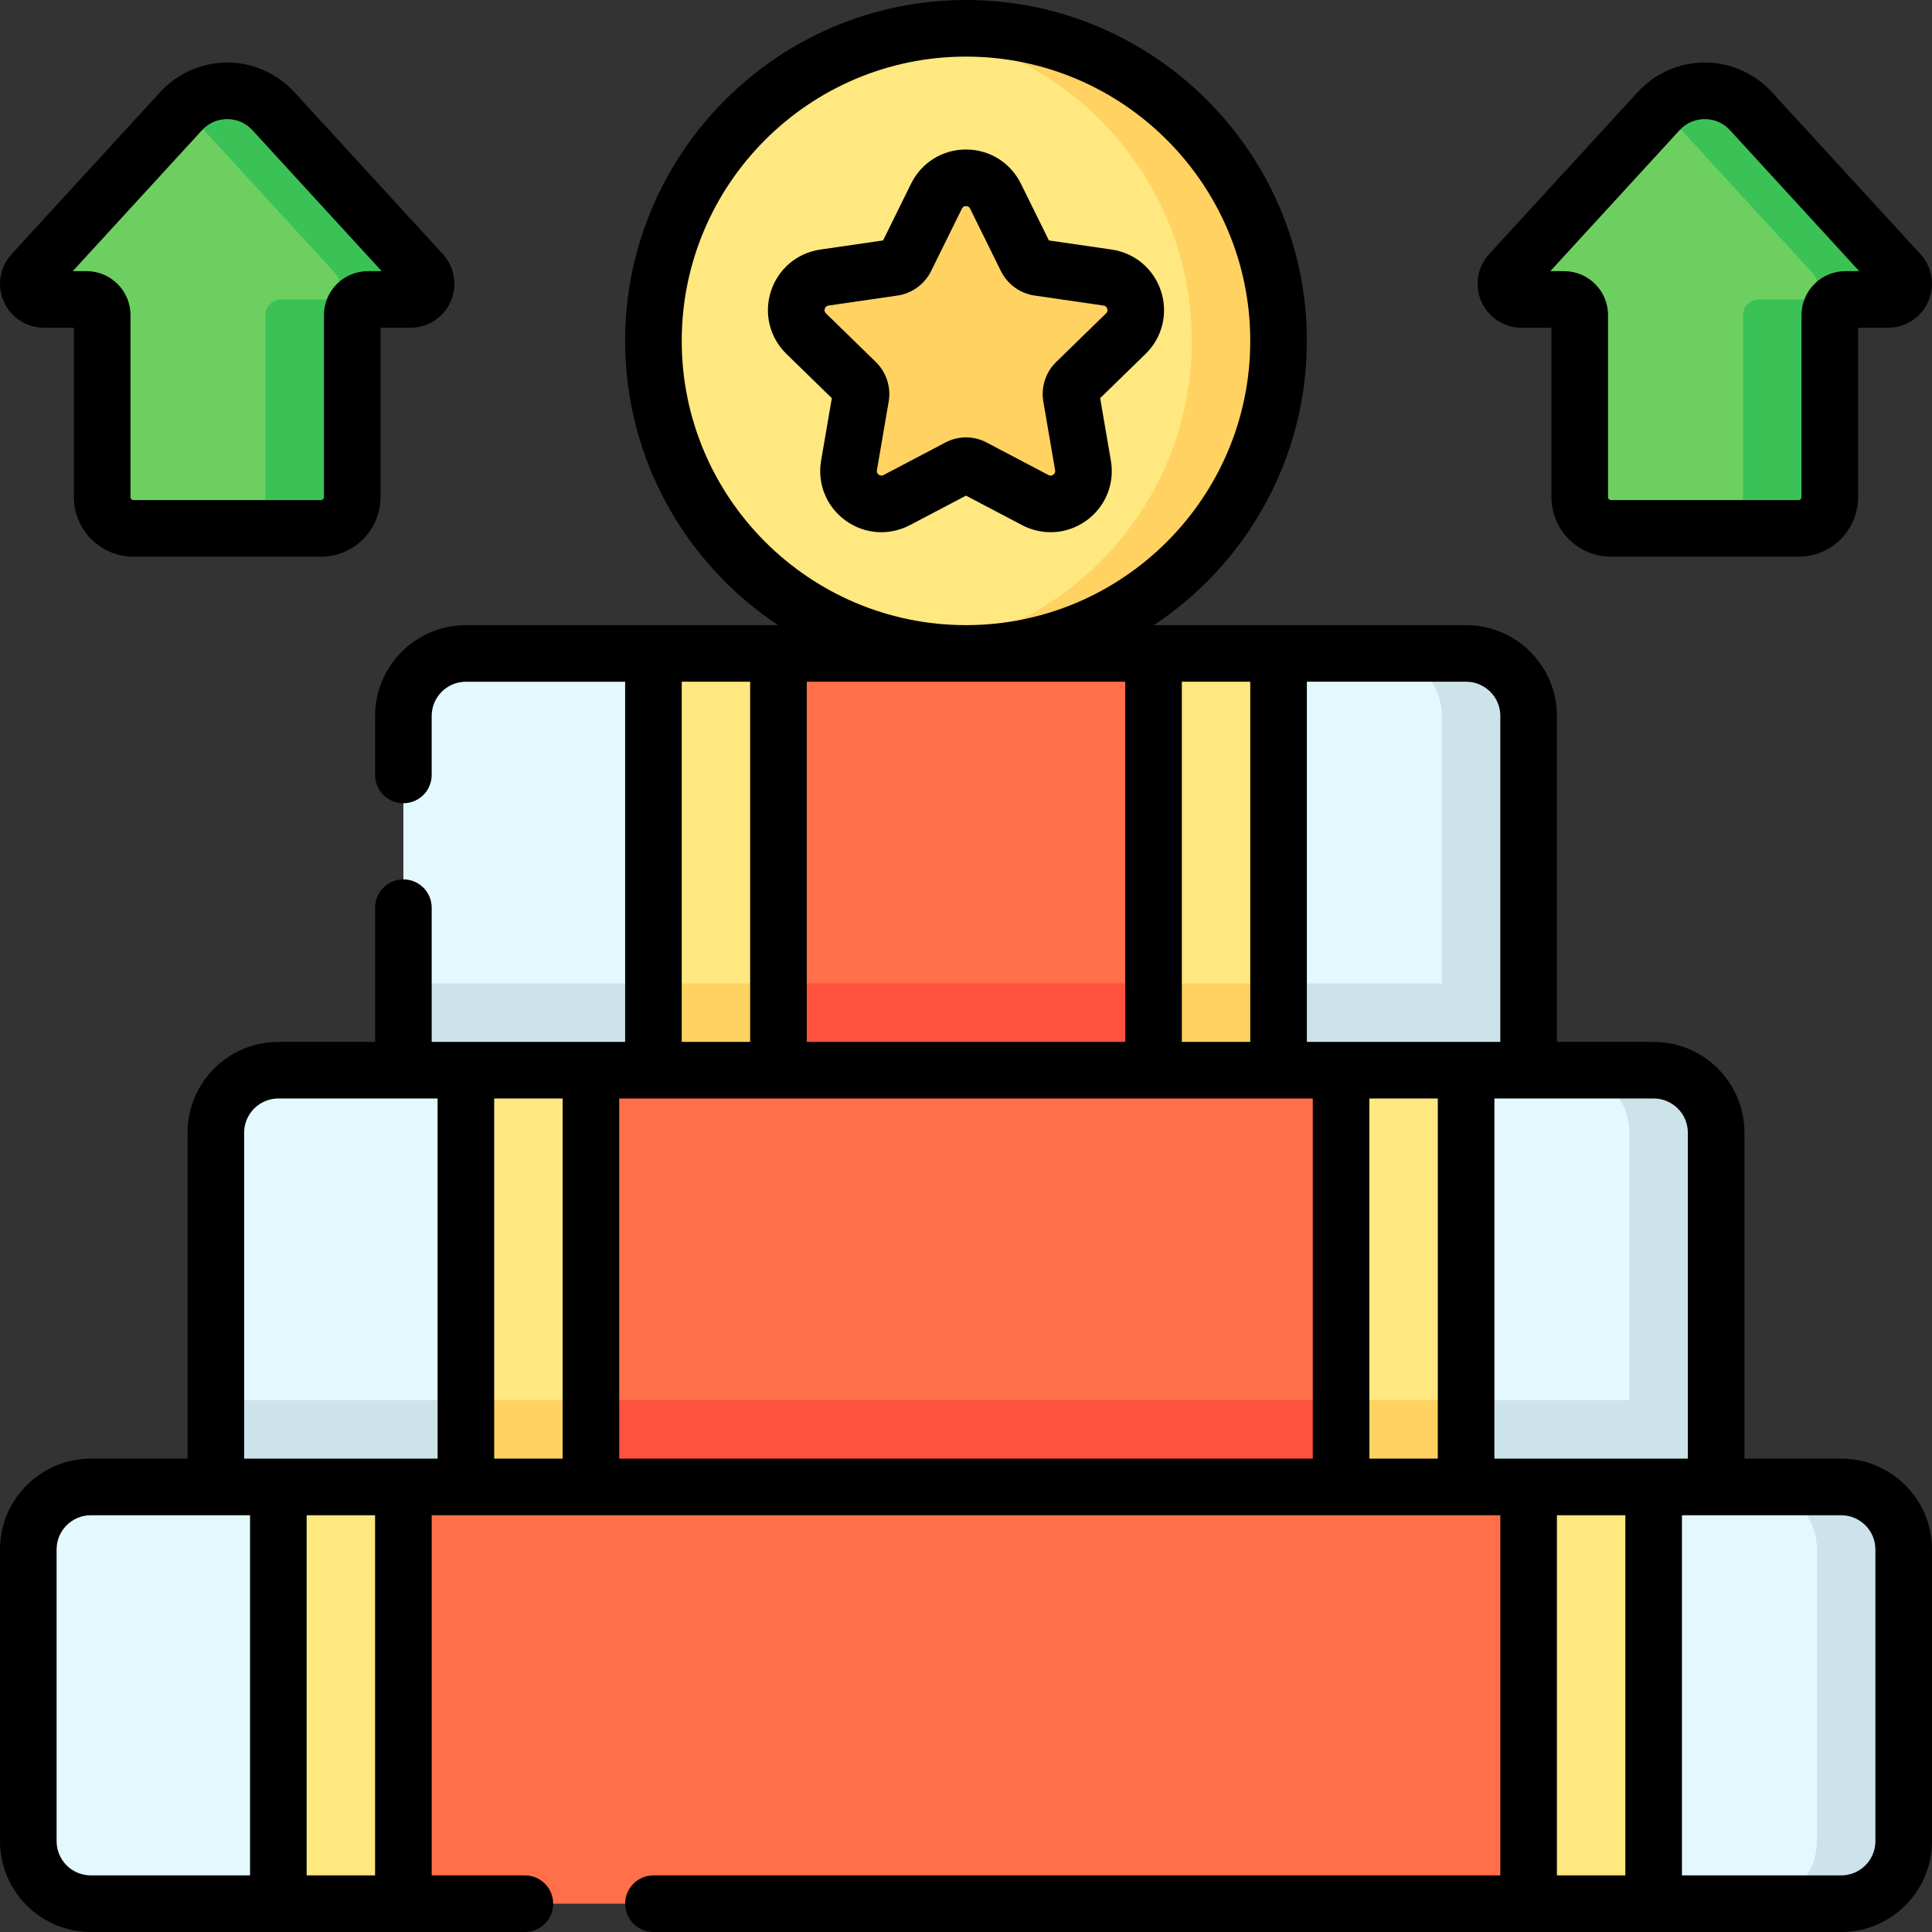 <svg id="Capa_1" enable-background="new 0 0 512 512" height="512" viewBox="0 0 512 512" width="512" xmlns="http://www.w3.org/2000/svg"><rect x="0" y="0" width="512" height="512" fill="#333333" stroke="none"/><g><g><ellipse cx="256" cy="90.333" fill="#ffe880" rx="82.833" ry="82.833" transform="matrix(.707 -.707 .707 .707 11.105 207.477)"/><path d="m263.817 51.979 8.163 16.54c.635 1.286 1.862 2.178 3.282 2.384l18.253 2.652c7.15 1.039 10.005 9.825 4.831 14.868l-13.208 12.875c-1.027 1.001-1.496 2.444-1.253 3.858l3.118 18.179c1.221 7.121-6.253 12.551-12.648 9.189l-16.427-8.636c-1.207-.634-2.648-.634-3.855 0l-16.427 8.636c-6.395 3.362-13.869-2.068-12.648-9.189l3.118-18.179c.242-1.414-.226-2.857-1.254-3.858l-13.208-12.875c-5.174-5.043-2.319-13.83 4.831-14.868l18.253-2.652c1.42-.206 2.647-1.098 3.282-2.384l8.163-16.54c3.198-6.479 12.436-6.479 15.634 0z" fill="#ffd261"/><path d="m484.917 131.75v-48.252c0-2.287 1.854-4.142 4.142-4.142h11.292c3.604 0 5.488-4.284 3.053-6.941l-39.409-42.979c-6.566-7.16-17.855-7.16-24.421 0l-39.409 42.979c-2.436 2.656-.551 6.941 3.053 6.941h11.292c2.287 0 4.142 1.854 4.142 4.142v48.252c0 4.575 3.709 8.283 8.283 8.283h49.7c4.573 0 8.282-3.708 8.282-8.283z" fill="#6ecf61"/><path d="m93.35 131.75v-48.252c0-2.287 1.854-4.142 4.142-4.142h11.292c3.604 0 5.488-4.284 3.053-6.941l-39.41-42.978c-6.566-7.16-17.855-7.16-24.421 0l-39.409 42.979c-2.436 2.656-.551 6.941 3.053 6.941h11.291c2.287 0 4.142 1.854 4.142 4.142v48.252c0 4.575 3.709 8.283 8.283 8.283h49.7c4.575-.001 8.284-3.709 8.284-8.284z" fill="#6ecf61"/><g><g><path d="m123.467 173.167c-9.15 0-16.567 7.417-16.567 16.567v98.878h66.267l82.833-60.223-82.833-55.222z" fill="#e3f9ff"/><path d="m388.533 173.167h-49.7l-82.833 55.222 82.833 60.222h66.267v-98.878c0-9.149-7.417-16.566-16.567-16.566z" fill="#e3f9ff"/><g fill="#cde3ea"><path d="m106.9 260.611v28h66.267l38.513-28z"/><path d="m300.32 260.611 38.513 28h66.267v-28z"/></g></g><g><path d="m173.167 173.167v115.444h33.133l49.7-60.222-49.7-55.222z" fill="#ffe880"/><path d="m305.7 173.167-49.7 55.222 49.7 60.222h33.133v-115.444z" fill="#ffe880"/><g fill="#ffd261"><path d="m282.592 260.611 23.108 28h33.133v-28z"/><path d="m173.167 260.611v28h33.133l23.108-28z"/></g></g><path d="m206.3 173.167h99.4v115.445h-99.4z" fill="#ff6f4a"/><path d="m206.3 260.611h99.4v28h-99.4z" fill="#ff513d"/><path d="m388.533 173.167h-23c9.15 0 16.567 7.417 16.567 16.567v98.878h23v-98.878c0-9.15-7.417-16.567-16.567-16.567z" fill="#cde3ea"/></g><g><g><path d="m73.767 283.611c-9.15 0-16.567 7.417-16.567 16.567v96.878h66.267l132.533-58.223-132.533-55.222z" fill="#e3f9ff"/><path d="m438.233 283.611h-49.7l-132.533 55.222 132.533 58.222h66.267v-96.878c0-9.149-7.417-16.566-16.567-16.566z" fill="#e3f9ff"/><g fill="#cde3ea"><path d="m329.348 371.056 59.185 26h66.267v-26z"/><path d="m57.2 371.056v26h66.267l59.185-26z"/></g></g><g><path d="m123.467 283.611v113.445h33.133l99.4-58.223-99.4-55.222z" fill="#ffe880"/><path d="m355.4 283.611-99.4 55.222 99.4 58.223h33.133v-113.445z" fill="#ffe880"/><g fill="#ffd261"><path d="m311.011 371.056 44.389 26h33.133v-26z"/><path d="m123.467 371.056v26h33.133l44.389-26z"/></g></g><path d="m156.6 283.611h198.8v113.445h-198.8z" fill="#ff6f4a"/><path d="m156.6 371.056h198.8v26h-198.8z" fill="#ff513d"/><path d="m438.233 283.611h-23c9.149 0 16.567 7.417 16.567 16.567v96.878h23v-96.878c0-9.15-7.417-16.567-16.567-16.567z" fill="#cde3ea"/></g><g><g fill="#e3f9ff"><path d="m24.067 394.056c-9.149 0-16.567 7.417-16.567 16.567v77.311c0 9.15 7.417 16.567 16.567 16.567h49.7l182.233-55.223-182.233-55.222z"/><path d="m487.933 394.056h-49.7l-182.233 55.222 182.233 55.222h49.7c9.15 0 16.567-7.417 16.567-16.567v-77.311c0-9.149-7.417-16.566-16.567-16.566z"/></g><g fill="#ffe880"><path d="m73.767 394.056v110.444h33.133l149.1-55.222-149.1-55.222z"/><path d="m405.1 394.056-149.1 55.222 149.1 55.222h33.133v-110.444z"/></g><path d="m106.9 394.056h298.2v110.444h-298.2z" fill="#ff6f4a"/><path d="m487.933 394.056h-23c9.15 0 16.567 7.417 16.567 16.567v77.311c0 9.15-7.417 16.567-16.567 16.567h23c9.15 0 16.567-7.417 16.567-16.567v-77.311c0-9.15-7.417-16.567-16.567-16.567z" fill="#cde3ea"/></g><path d="m256 7.5c-3.904 0-7.739.29-11.5.813 40.301 5.601 71.333 40.177 71.333 82.021 0 41.843-31.032 76.42-71.333 82.021 3.761.522 7.596.813 11.5.813 45.748 0 82.833-37.086 82.833-82.833s-37.085-82.835-82.833-82.835z" fill="#ffd261"/><g fill="#3ac257"><path d="m503.403 72.416-39.409-42.979c-6.339-6.913-17.067-7.131-23.71-.696.238.231.483.449.71.696l39.409 42.979c2.436 2.656.551 6.941-3.053 6.941h-11.292c-2.287 0-4.142 1.854-4.142 4.142v48.252c0 4.575-3.709 8.283-8.283 8.283h23c4.575 0 8.283-3.708 8.283-8.283v-48.253c0-2.287 1.854-4.142 4.142-4.142h11.292c3.604.001 5.489-4.284 3.053-6.94z"/><path d="m111.835 72.416-39.408-42.979c-6.339-6.913-17.067-7.131-23.71-.696.238.231.484.449.71.696l39.409 42.979c2.436 2.656.551 6.941-3.053 6.941h-11.292c-2.287 0-4.142 1.854-4.142 4.142v48.252c0 4.575-3.709 8.283-8.283 8.283h23c4.575 0 8.283-3.708 8.283-8.283v-48.253c0-2.287 1.854-4.142 4.142-4.142h11.291c3.605.001 5.489-4.284 3.053-6.94z"/></g></g><g><path d="m270.864 139.165c2.393 1.258 4.984 1.88 7.561 1.88 3.349 0 6.675-1.049 9.518-3.115 5.03-3.655 7.502-9.733 6.45-15.861l-2.839-16.551 12.026-11.722c4.452-4.341 6.025-10.711 4.104-16.625-1.922-5.914-6.938-10.143-13.092-11.037l-16.619-2.415-7.432-15.059c-2.752-5.576-8.323-9.04-14.542-9.041-6.218 0-11.791 3.464-14.543 9.04l-7.432 15.059-16.619 2.415c-6.153.894-11.17 5.123-13.091 11.037s-.349 12.284 4.104 16.624l12.025 11.722-2.839 16.552c-1.051 6.128 1.421 12.206 6.452 15.861 5.03 3.655 11.575 4.128 17.079 1.235l14.865-7.814zm-36.708-13.278c-.166.087-.669.353-1.282-.093-.612-.444-.516-1.006-.484-1.19l3.118-18.179c.66-3.848-.615-7.772-3.411-10.497l-13.207-12.874c-.134-.13-.542-.528-.308-1.248.233-.72.797-.802.983-.829l18.254-2.652c3.863-.562 7.2-2.987 8.928-6.487l8.163-16.54c.083-.168.335-.679 1.091-.679s1.008.511 1.091.678l8.165 16.544c1.729 3.498 5.066 5.921 8.928 6.483l18.253 2.652c.185.027.749.109.982.828.233.72-.175 1.118-.309 1.248l-13.208 12.875c-2.795 2.725-4.069 6.647-3.41 10.497l3.118 18.179c.031.185.128.746-.484 1.19-.612.445-1.116.18-1.281.093l-16.429-8.637c-1.695-.891-3.556-1.337-5.416-1.337s-3.721.446-5.418 1.337z"/><path d="m487.934 386.556h-25.634v-86.378c0-13.27-10.796-24.066-24.066-24.066h-25.634v-86.378c0-13.27-10.796-24.067-24.066-24.067h-82.744c24.412-16.189 40.543-43.911 40.543-75.333 0-49.811-40.523-90.334-90.333-90.334s-90.334 40.523-90.334 90.334c0 31.422 16.131 59.144 40.543 75.333h-82.743c-13.271 0-24.067 10.796-24.067 24.067v15.633c0 4.142 3.358 7.5 7.5 7.5s7.5-3.358 7.5-7.5v-15.633c0-4.999 4.067-9.067 9.067-9.067h42.2v95.445h-51.266v-35.57c0-4.142-3.358-7.5-7.5-7.5s-7.5 3.358-7.5 7.5v35.57h-25.633c-13.27 0-24.066 10.796-24.066 24.066v86.378h-25.634c-13.271 0-24.067 10.796-24.067 24.066v77.311c0 13.271 10.796 24.067 24.067 24.067h115.033c4.142 0 7.5-3.358 7.5-7.5s-3.358-7.5-7.5-7.5h-24.7v-95.444h283.2v95.444h-224.434c-4.142 0-7.5 3.358-7.5 7.5s3.358 7.5 7.5 7.5h314.767c13.271 0 24.067-10.796 24.067-24.067v-77.311c0-13.27-10.796-24.066-24.066-24.066zm-90.334-196.823v86.378h-51.267v-95.445h42.2c4.999.001 9.067 4.068 9.067 9.067zm-16.567 101.378v95.444h-18.133v-95.444zm-67.833-15v-95.445h18.133v95.445zm-99.4-95.444h84.4v95.445h-84.4zm-33.134-90.333c0-41.54 33.795-75.334 75.334-75.334s75.333 33.794 75.333 75.334c0 41.539-33.794 75.333-75.333 75.333s-75.334-33.795-75.334-75.333zm0 90.333h18.134v95.445h-18.133v-95.445zm-31.566 110.444v95.444h-18.133v-95.444zm-134.1 196.822v-77.311c0-4.999 4.067-9.066 9.067-9.066h42.2v95.444h-42.2c-5 0-9.067-4.067-9.067-9.067zm84.4 9.067h-18.133v-95.444h18.133zm-34.7-110.444v-86.378c0-4.999 4.067-9.066 9.066-9.066h42.2v95.444zm99.4 0v-95.444h183.8v95.444zm231.933 0v-95.444h9.066 33.134c4.999 0 9.066 4.067 9.066 9.066v86.378zm34.7 15v95.444h-18.133v-95.444zm66.267 86.377c0 4.999-4.067 9.067-9.066 9.067h-42.2v-95.444h42.2c4.999 0 9.066 4.067 9.066 9.066z"/><path d="m403.217 86.856h7.934v44.894c0 8.703 7.08 15.783 15.783 15.783h49.7c8.703 0 15.783-7.08 15.783-15.783v-44.894h7.934c4.615 0 8.799-2.73 10.656-6.955 1.858-4.225 1.043-9.153-2.076-12.555l-39.408-42.978c-4.546-4.958-11.012-7.802-17.738-7.802-6.728 0-13.193 2.844-17.739 7.802l-39.409 42.979c-3.119 3.402-3.934 8.33-2.075 12.555 1.857 4.225 6.04 6.954 10.655 6.954zm41.885-52.351c1.737-1.895 4.11-2.939 6.683-2.939 2.571 0 4.944 1.044 6.682 2.94l34.248 37.35h-3.655c-6.419 0-11.642 5.222-11.642 11.642v48.252c0 .432-.352.783-.783.783h-49.7c-.432 0-.783-.352-.783-.783v-48.252c0-6.419-5.223-11.642-11.642-11.642h-3.656z"/><path d="m11.65 86.856h7.933v44.894c0 8.703 7.08 15.783 15.783 15.783h49.7c8.703 0 15.783-7.08 15.783-15.783v-44.894h7.933c4.615 0 8.798-2.729 10.656-6.954s1.044-9.153-2.076-12.556l-39.407-42.977c-4.546-4.958-11.012-7.802-17.739-7.802s-13.192 2.844-17.738 7.802l-39.409 42.978c-3.119 3.402-3.933 8.33-2.075 12.555s6.041 6.954 10.656 6.954zm41.884-52.351c1.737-1.895 4.111-2.939 6.682-2.939s4.945 1.044 6.683 2.94l34.248 37.35h-3.656c-6.419 0-11.642 5.222-11.642 11.642v48.252c0 .432-.352.783-.783.783h-49.7c-.432 0-.783-.352-.783-.783v-48.252c0-6.419-5.222-11.642-11.642-11.642h-3.656z"/></g></g></svg>